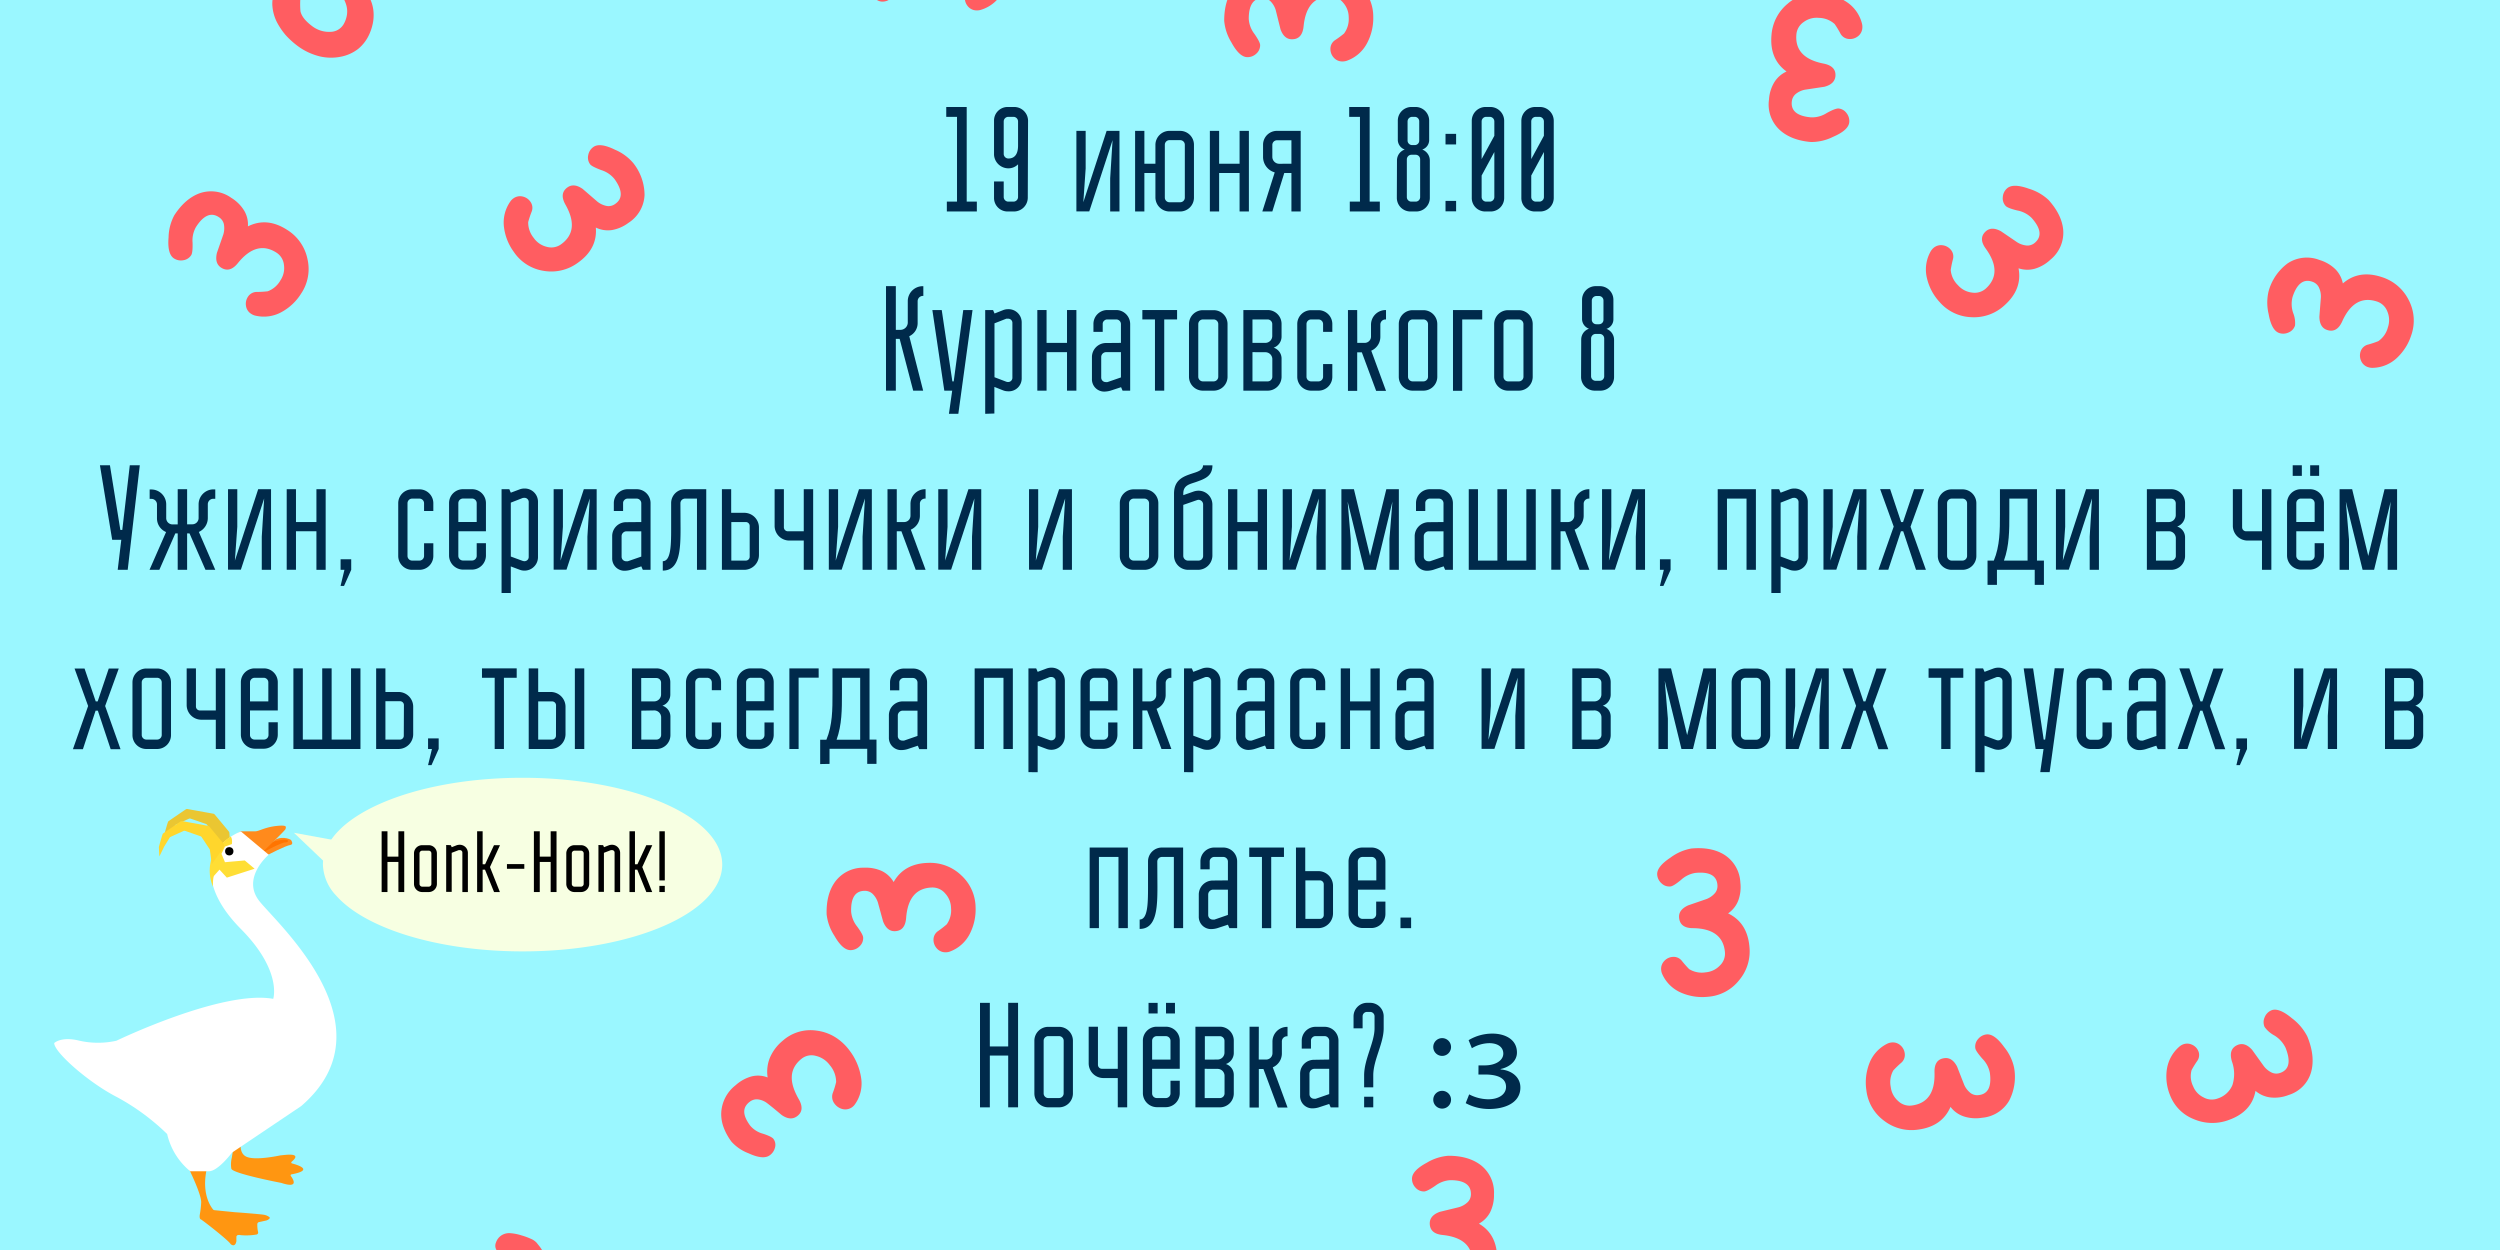 <svg xmlns="http://www.w3.org/2000/svg" viewBox="0 0 720 360"><defs><style>.cls-1{fill:#9af7ff;}.cls-2{fill:#002a4b;}.cls-3{fill:#eac632;}.cls-4{fill:#ff8a1c;}.cls-5{fill:#ff7400;}.cls-6{fill:#ff9611;}.cls-7{fill:#fff;}.cls-8{fill:#ffde35;}.cls-9{fill:#ffd62c;}.cls-10{fill:#f7ffe2;}.cls-11{fill:#ff5d61;}</style></defs><title>BacksideOfCard copy</title><g id="Layer_2" data-name="Layer 2"><g id="BG"><rect id="fon" class="cls-1" width="720" height="360"/></g><path class="cls-2" d="M278.41,58.07h2.92v2.84h-8.64V58.07h2.93V33.65h-3.1V30.81h5.89Z"/><path class="cls-2" d="M296,57a4,4,0,0,1-4,3.91h-1.89A3.9,3.9,0,0,1,286.28,57V52.27h2.79v4.51a1.34,1.34,0,0,0,1.34,1.29h1.46a1.33,1.33,0,0,0,1.33-1.29V47.32a3.88,3.88,0,0,1-2.79,1.16,4.15,4.15,0,0,1-4.13-3.91V34.72a3.92,3.92,0,0,1,3.91-3.91h1.89a4,4,0,0,1,4,3.91ZM293.2,34.94a1.33,1.33,0,0,0-1.33-1.29h-1.46a1.34,1.34,0,0,0-1.34,1.29v9.42a1.34,1.34,0,0,0,1.34,1.29c2.19,0,2.79-1.81,2.79-3.7Z"/><path class="cls-2" d="M319.73,60.91V51.37l.69-11-6.71,20.51H310V37.69h2.67V48.53L312,58.25l6.71-20.56h3.7V60.91Z"/><path class="cls-2" d="M329.58,37.69v9.46h3.18V41.69a4.06,4.06,0,0,1,4-4h3.1a4,4,0,0,1,4,4V56.91a4,4,0,0,1-4,4h-3.1a4.09,4.09,0,0,1-4-4V49.82h-3.18V60.91h-2.67V37.69Zm11.65,4a1.34,1.34,0,0,0-1.33-1.33h-3.1a1.34,1.34,0,0,0-1.33,1.33V56.91a1.34,1.34,0,0,0,1.33,1.34h3.1a1.34,1.34,0,0,0,1.33-1.34Z"/><path class="cls-2" d="M359.68,37.69V60.91H357V49.82h-5.89V60.91h-2.67V37.69h2.67v9.46H357V37.69Z"/><path class="cls-2" d="M367.12,49.65a4.62,4.62,0,0,1-3.36-4.52V41.69a4,4,0,0,1,4-4h6.84V60.91h-2.67V49.82h-2.06l-3.44,11.09h-2.88Zm4.81-2.5V40.4h-4.17a1.34,1.34,0,0,0-1.33,1.33v3.44a2,2,0,0,0,2,2Z"/><path class="cls-2" d="M394.46,58.07h2.93v2.84h-8.65V58.07h2.93V33.65h-3.1V30.81h5.89Z"/><path class="cls-2" d="M402.33,46.25a3.3,3.3,0,0,1,2.24-3.18,3,3,0,0,1-2-2.71V34.72a3.93,3.93,0,0,1,3.95-3.91h1.16a3.93,3.93,0,0,1,3.92,3.91v5.64a2.87,2.87,0,0,1-2,2.71,3.36,3.36,0,0,1,2.19,3.18V57a3.92,3.92,0,0,1-3.91,3.91h-1.59a3.93,3.93,0,0,1-4-3.91Zm2.84,10.53a1.3,1.3,0,0,0,1.33,1.29h1.16A1.29,1.29,0,0,0,409,56.78V45.9a1.3,1.3,0,0,0-1.29-1.33H406.5a1.34,1.34,0,0,0-1.33,1.33Zm.21-16.29a1.3,1.3,0,0,0,1.29,1.29h.78a1.27,1.27,0,0,0,1.29-1.29V34.94a1.29,1.29,0,0,0-1.29-1.29h-.73a1.34,1.34,0,0,0-1.34,1.29Z"/><path class="cls-2" d="M416.31,38.55h3.05V41.6h-3.05Zm0,19.31h3.05v3h-3.05Z"/><path class="cls-2" d="M433.2,57a3.89,3.89,0,0,1-3.91,3.91h-1.5A3.87,3.87,0,0,1,423.87,57V34.72a4,4,0,0,1,3.92-3.91h1.5a4,4,0,0,1,3.91,3.91Zm-2.83-17.89V34.94a1.33,1.33,0,0,0-1.29-1.29H428a1.32,1.32,0,0,0-1.29,1.29V45.82Zm-3.66,11.44v6.23A1.33,1.33,0,0,0,428,58.07h1.08a1.32,1.32,0,0,0,1.29-1.29v-13Z"/><path class="cls-2" d="M447.48,57a3.9,3.9,0,0,1-3.91,3.91h-1.51A3.87,3.87,0,0,1,438.15,57V34.72a4,4,0,0,1,3.91-3.91h1.51a4,4,0,0,1,3.91,3.91Zm-2.84-17.89V34.94a1.32,1.32,0,0,0-1.29-1.29h-1.07A1.32,1.32,0,0,0,441,34.94V45.82ZM441,50.55v6.23a1.32,1.32,0,0,0,1.29,1.29h1.07a1.32,1.32,0,0,0,1.29-1.29v-13Z"/><path class="cls-2" d="M259.1,97.59H258v14.92h-2.83V82.41H258V95h1.21a2.14,2.14,0,0,0,2.23-2.24v-6a4.32,4.32,0,0,1,4.26-4.34h.22v2.8h-.22a1.54,1.54,0,0,0-1.42,1.54V93a4.15,4.15,0,0,1-2.41,3.83l4,15.69H263Z"/><path class="cls-2" d="M280.09,89.29,276,119.18h-2.71l.94-6.67h-2.27l-3.44-23.22h2.7l3.06,20.55h.39l2.75-20.55Z"/><path class="cls-2" d="M283.74,119.18V89.29H286l.43,1,2.53-1a4,4,0,0,1,1.38-.25,3.81,3.81,0,0,1,3.91,3.78v16.08a3.71,3.71,0,0,1-4,3.79,3.75,3.75,0,0,1-1.34-.26l-2.53-1v7.66Zm6.06-9.25a1.65,1.65,0,0,0,.43.09,1.23,1.23,0,0,0,1.34-1.16V93.08a1.21,1.21,0,0,0-1.34-1.29,1.57,1.57,0,0,0-.43,0l-3.39,1.33v15.52Z"/><path class="cls-2" d="M310,89.29v23.22H307.3V101.42h-5.89v11.09h-2.66V89.29h2.66v9.46h5.89V89.29Z"/><path class="cls-2" d="M322.83,98.75V93.33A1.34,1.34,0,0,0,321.49,92h-2.58a1.26,1.26,0,0,0-.94.39,1.19,1.19,0,0,0-.39.94v2.24h-2.67V93.29a4,4,0,0,1,4-4h2.58a4.05,4.05,0,0,1,4,4v19.22H323.3l-.43-1-3.05,1a6.53,6.53,0,0,1-1.55.26,3.53,3.53,0,0,1-3.79-3.62v-6.36a4.05,4.05,0,0,1,4-4Zm0,2.67h-4.35a1.43,1.43,0,0,0-1.33,1.33v6a1.3,1.3,0,0,0,1.33,1.29,2.16,2.16,0,0,0,.48,0l3.87-1.34Z"/><path class="cls-2" d="M335.3,92v20.51h-2.67V92H329V89.29h10V92Z"/><path class="cls-2" d="M353.53,108.51a4,4,0,0,1-4,4h-3.1a4,4,0,0,1-4-4V93.33a4,4,0,0,1,4-4h3.1a4,4,0,0,1,4,4Zm-2.67-15.18A1.34,1.34,0,0,0,349.53,92h-3.1a1.34,1.34,0,0,0-1.33,1.33v15.18a1.34,1.34,0,0,0,1.33,1.33h3.1a1.34,1.34,0,0,0,1.33-1.33Z"/><path class="cls-2" d="M369.09,103.22v5.29a4,4,0,0,1-4,4h-7V89.29h7a4,4,0,0,1,4,4V97a3.38,3.38,0,0,1-2.28,3.13A3.28,3.28,0,0,1,369.09,103.22Zm-4.68-4.47a2,2,0,0,0,2-2v-3.4A1.34,1.34,0,0,0,365.09,92h-4.38v6.75Zm-3.7,2.67v8.42h4.38a1.34,1.34,0,0,0,1.34-1.33v-5.07a2,2,0,0,0-2-2Z"/><path class="cls-2" d="M381.05,95.57V93.33A1.34,1.34,0,0,0,379.71,92h-2.1a1.34,1.34,0,0,0-1.34,1.33v15.18a1.34,1.34,0,0,0,1.34,1.33h2.1a1.34,1.34,0,0,0,1.34-1.33v-3.65h2.66v3.65a4,4,0,0,1-4,4h-2.1a4,4,0,0,1-4-4V93.33a4,4,0,0,1,4-4h2.1a4,4,0,0,1,4,4v2.24Z"/><path class="cls-2" d="M390.89,98.75h2.2a1.82,1.82,0,0,0,1.76-1.85V93.55A4.23,4.23,0,0,1,399,89.29h.17V92H399a1.47,1.47,0,0,0-1.46,1.55V97a4.35,4.35,0,0,1-2.62,4l4.25,11.57h-2.84l-4.12-11.09h-1.34v11.09h-2.66V89.29h2.66Z"/><path class="cls-2" d="M413.94,108.51a4,4,0,0,1-4,4h-3.09a4,4,0,0,1-4-4V93.33a4,4,0,0,1,4-4h3.09a4,4,0,0,1,4,4Zm-2.67-15.18A1.34,1.34,0,0,0,409.94,92h-3.09a1.34,1.34,0,0,0-1.34,1.33v15.18a1.34,1.34,0,0,0,1.34,1.33h3.09a1.34,1.34,0,0,0,1.33-1.33Z"/><path class="cls-2" d="M426.88,92h-5.76v20.55h-2.66V89.29h8.42Z"/><path class="cls-2" d="M441.42,108.51a4,4,0,0,1-4,4h-3.1a4,4,0,0,1-4-4V93.33a4,4,0,0,1,4-4h3.1a4,4,0,0,1,4,4Zm-2.67-15.18A1.34,1.34,0,0,0,437.42,92h-3.1A1.34,1.34,0,0,0,433,93.33v15.18a1.34,1.34,0,0,0,1.33,1.33h3.1a1.34,1.34,0,0,0,1.33-1.33Z"/><path class="cls-2" d="M455.39,97.85a3.29,3.29,0,0,1,2.24-3.18,3,3,0,0,1-2-2.71V86.32a3.93,3.93,0,0,1,3.95-3.91h1.16a3.93,3.93,0,0,1,3.92,3.91V92a2.88,2.88,0,0,1-2,2.71,3.36,3.36,0,0,1,2.19,3.18V108.6a3.92,3.92,0,0,1-3.91,3.91h-1.59a3.94,3.94,0,0,1-4-3.91Zm2.84,10.53a1.3,1.3,0,0,0,1.33,1.29h1.16a1.29,1.29,0,0,0,1.29-1.29V97.5a1.3,1.3,0,0,0-1.29-1.33h-1.16a1.34,1.34,0,0,0-1.33,1.33Zm.21-16.29a1.3,1.3,0,0,0,1.29,1.29h.78a1.27,1.27,0,0,0,1.29-1.29V86.54a1.29,1.29,0,0,0-1.29-1.29h-.73a1.34,1.34,0,0,0-1.34,1.29Z"/><path class="cls-2" d="M34.93,155.47H32.31L28.78,134h2.88l3,18.62h.56L37.38,134h2.88l-3.48,30.1H33.9Z"/><path class="cls-2" d="M51.18,164.11V153.62h-.69l-4.6,10.49H43.06l4.77-10.88a4.26,4.26,0,0,1-2.62-4v-4a1.59,1.59,0,0,0-1.6-1.55H43.1v-2.71h.51a4.3,4.3,0,0,1,4.26,4.26v4a1.81,1.81,0,0,0,1.81,1.8h1.5V140.89h2.71V151H55.4a1.81,1.81,0,0,0,1.8-1.8v-4a4.3,4.3,0,0,1,4.26-4.26H62v2.71h-.56a1.58,1.58,0,0,0-1.59,1.55v4a4.41,4.41,0,0,1-2.58,4L62,164.11H59.18l-4.6-10.49h-.69v10.49Z"/><path class="cls-2" d="M75.39,164.11v-9.55l.69-11-6.71,20.51h-3.7V140.89h2.67v10.84l-.69,9.72,6.71-20.56h3.7v23.22Z"/><path class="cls-2" d="M93.79,140.89v23.22H91.13V153H85.24v11.09H82.57V140.89h2.67v9.46h5.89v-9.46Z"/><path class="cls-2" d="M101.15,161.06v3.05l-2.07,4.64h-1l1.12-4.64H98.09v-3.05Z"/><path class="cls-2" d="M122.13,147.17v-2.24a1.34,1.34,0,0,0-1.33-1.33h-2.11a1.34,1.34,0,0,0-1.33,1.33v15.18a1.34,1.34,0,0,0,1.33,1.34h2.11a1.34,1.34,0,0,0,1.33-1.34v-3.65h2.67v3.65a4,4,0,0,1-4,4h-2.11a4,4,0,0,1-4-4V144.93a4,4,0,0,1,4-4h2.11a4,4,0,0,1,4,4v2.24Z"/><path class="cls-2" d="M132,153v7.09a1.34,1.34,0,0,0,1.33,1.34h2.62a1.35,1.35,0,0,0,1.34-1.34v-3.65h2.66v3.61a4.06,4.06,0,0,1-4,4h-2.62a4.09,4.09,0,0,1-4-4V144.89a4,4,0,0,1,4-4h2.62a4,4,0,0,1,4,4V153Zm0-2.67h5.29v-5.42a1.34,1.34,0,0,0-1.34-1.33h-2.62a1.34,1.34,0,0,0-1.33,1.33Z"/><path class="cls-2" d="M144.45,170.78V140.89h2.23l.43,1,2.54-.95a4,4,0,0,1,1.38-.25,3.82,3.82,0,0,1,3.91,3.78v16.08a3.89,3.89,0,0,1-5.29,3.53l-2.54-.95v7.66Zm6.06-9.25a1.65,1.65,0,0,0,.43.09,1.22,1.22,0,0,0,1.33-1.16V144.68a1.21,1.21,0,0,0-1.33-1.3,1.27,1.27,0,0,0-.43.05l-3.4,1.33v15.52Z"/><path class="cls-2" d="M169.17,164.11v-9.55l.69-11-6.71,20.51h-3.7V140.89h2.67v10.84l-.69,9.72,6.71-20.56h3.7v23.22Z"/><path class="cls-2" d="M184.69,150.35v-5.42a1.34,1.34,0,0,0-1.33-1.33h-2.58a1.23,1.23,0,0,0-.94.39,1.19,1.19,0,0,0-.39.94v2.24h-2.67v-2.28a4,4,0,0,1,4-4h2.58a4,4,0,0,1,4,4v19.22h-2.23l-.43-1-3.06,1a6.37,6.37,0,0,1-1.54.26,3.53,3.53,0,0,1-3.79-3.62v-6.36a4,4,0,0,1,4-4Zm0,2.67h-4.34a1.43,1.43,0,0,0-1.33,1.33v6a1.3,1.3,0,0,0,1.33,1.29,2,2,0,0,0,.47,0l3.87-1.34Z"/><path class="cls-2" d="M196,152.16c0,6.23-.26,12.17-5.12,12.17v-2.71c2.28,0,2.41-4.35,2.41-9.16v-7.57a4,4,0,0,1,4-4h6.11v23.22h-2.67V143.6h-3.44a1.34,1.34,0,0,0-1.33,1.33Z"/><path class="cls-2" d="M207.91,164.11V140.89h2.67v6.8h3.74a4.24,4.24,0,0,1,4.26,4.25v7.91a4.26,4.26,0,0,1-4.26,4.26Zm8-12.64a1.11,1.11,0,0,0-1.12-1.12h-4.17v11.1h4.17a1.11,1.11,0,0,0,1.12-1.12Z"/><path class="cls-2" d="M231.48,164.11v-8.43h-4.13a4.24,4.24,0,0,1-4.26-4.25V140.89h2.67v11a1.14,1.14,0,0,0,1.12,1.12h4.6V140.89h2.71v23.22Z"/><path class="cls-2" d="M248.42,164.11v-9.55l.69-11-6.71,20.51h-3.7V140.89h2.67v10.84l-.69,9.72,6.71-20.56h3.7v23.22Z"/><path class="cls-2" d="M258.27,150.35h2.19a1.82,1.82,0,0,0,1.76-1.85v-3.35a4.23,4.23,0,0,1,4.17-4.26h.18v2.71h-.18a1.47,1.47,0,0,0-1.46,1.55v3.44a4.35,4.35,0,0,1-2.62,3.95l4.26,11.57h-2.84L259.6,153h-1.33v11.09H255.6V140.89h2.67Z"/><path class="cls-2" d="M279.94,164.11v-9.55l.69-11-6.71,20.51h-3.7V140.89h2.67v10.84l-.69,9.72,6.71-20.56h3.69v23.22Z"/><path class="cls-2" d="M306.08,164.11v-9.55l.69-11-6.71,20.51h-3.7V140.89H299v10.84l-.69,9.72,6.71-20.56h3.7v23.22Z"/><path class="cls-2" d="M333.6,160.11a4,4,0,0,1-4,4h-3.1a4,4,0,0,1-4-4V144.93a4,4,0,0,1,4-4h3.1a4,4,0,0,1,4,4Zm-2.67-15.18a1.34,1.34,0,0,0-1.33-1.33h-3.1a1.34,1.34,0,0,0-1.33,1.33v15.18a1.34,1.34,0,0,0,1.33,1.34h3.1a1.34,1.34,0,0,0,1.33-1.34Z"/><path class="cls-2" d="M340.78,142.61l3.05-1.07a4.48,4.48,0,0,1,1.29-.22,4,4,0,0,1,4.05,4v14.79a4.15,4.15,0,0,1-4.05,4h-3a4.08,4.08,0,0,1-4-4V142.18c0-4.08,2.76-5,5.47-5.89,1.5-.47,2.88-.95,2.88-2.28h2.71c0,3.14-2.2,3.91-4.65,4.78-1.81.64-3.74.9-3.74,3.31Zm0,2.8v14.7a1.39,1.39,0,0,0,1.25,1.34h3.18a1.31,1.31,0,0,0,1.29-1.34V145.32a1.35,1.35,0,0,0-1.33-1.38,2.07,2.07,0,0,0-.43.09Z"/><path class="cls-2" d="M364.9,140.89v23.22h-2.66V153h-5.89v11.09h-2.67V140.89h2.67v9.46h5.89v-9.46Z"/><path class="cls-2" d="M379.13,164.11v-9.55l.69-11-6.7,20.51h-3.7V140.89h2.66v10.84l-.68,9.72,6.7-20.56h3.7v23.22Z"/><path class="cls-2" d="M400.16,164.11v-8.9l.86-10.75-4.77,19.65h-3.31l-4.82-19.65.9,10.92v8.73h-2.7V140.89h3.61l4.64,19.22,4.69-19.22h3.61v23.22Z"/><path class="cls-2" d="M415.73,150.35v-5.42a1.34,1.34,0,0,0-1.34-1.33h-2.58a1.26,1.26,0,0,0-.94.39,1.19,1.19,0,0,0-.39.94v2.24h-2.67v-2.28a4,4,0,0,1,4.05-4h2.58a4.05,4.05,0,0,1,4,4v19.22H416.2l-.43-1-3,1a6.53,6.53,0,0,1-1.55.26,3.53,3.53,0,0,1-3.79-3.62v-6.36a4.05,4.05,0,0,1,4-4Zm0,2.67h-4.35a1.44,1.44,0,0,0-1.33,1.33v6a1.31,1.31,0,0,0,1.33,1.29,2.16,2.16,0,0,0,.48,0l3.87-1.34Z"/><path class="cls-2" d="M425.66,140.89v20.56h5.59V140.89H434v20.56h5.59V140.89h2.71v23.22H423V140.89Z"/><path class="cls-2" d="M449.44,150.35h2.19a1.82,1.82,0,0,0,1.76-1.85v-3.35a4.23,4.23,0,0,1,4.17-4.26h.18v2.71h-.18a1.47,1.47,0,0,0-1.46,1.55v3.44a4.35,4.35,0,0,1-2.62,3.95l4.26,11.57H454.9L450.77,153h-1.33v11.09h-2.67V140.89h2.67Z"/><path class="cls-2" d="M471.11,164.11v-9.55l.69-11-6.71,20.51h-3.7V140.89h2.67v10.84l-.69,9.72,6.71-20.56h3.69v23.22Z"/><path class="cls-2" d="M481.13,161.06v3.05l-2.07,4.64h-1l1.12-4.64h-1.12v-3.05Z"/><path class="cls-2" d="M503,164.11V143.6h-5.63v20.51h-2.67V140.89h11v23.22Z"/><path class="cls-2" d="M510.15,170.78V140.89h2.24l.43,1,2.53-.95a4,4,0,0,1,1.38-.25,3.81,3.81,0,0,1,3.91,3.78v16.08a3.71,3.71,0,0,1-3.95,3.79,3.75,3.75,0,0,1-1.34-.26l-2.53-.95v7.66Zm6.06-9.25a1.74,1.74,0,0,0,.43.09,1.23,1.23,0,0,0,1.34-1.16V144.68a1.22,1.22,0,0,0-1.34-1.3,1.3,1.3,0,0,0-.43.05l-3.39,1.33v15.52Z"/><path class="cls-2" d="M534.88,164.11v-9.55l.68-11-6.7,20.51h-3.7V140.89h2.66v10.84l-.68,9.72,6.7-20.56h3.7v23.22Z"/><path class="cls-2" d="M547.52,150.35h.56l3.18-9.46h2.88l-3.91,10.79,4.43,12.43h-2.84L548.12,153h-.65l-3.65,11.09H541l4.39-12.43-3.91-10.79h2.88Z"/><path class="cls-2" d="M569.19,160.11a4,4,0,0,1-4,4h-3.1a4,4,0,0,1-4-4V144.93a4,4,0,0,1,4-4h3.1a4,4,0,0,1,4,4Zm-2.67-15.18a1.34,1.34,0,0,0-1.33-1.33h-3.1a1.34,1.34,0,0,0-1.33,1.33v15.18a1.34,1.34,0,0,0,1.33,1.34h3.1a1.34,1.34,0,0,0,1.33-1.34Z"/><path class="cls-2" d="M572.41,168.45v-7h1.81c1.76-4.22,1.76-8.73,1.76-13.33v-7.23h10.67v20.56h2v7H586v-4.34H575.12v4.34Zm11.53-7V143.6h-5.25v4.52c0,4.64,0,9-1.55,13.33Z"/><path class="cls-2" d="M601.83,164.11v-9.55l.68-11-6.7,20.51h-3.7V140.89h2.66v10.84l-.68,9.72,6.7-20.56h3.7v23.22Z"/><path class="cls-2" d="M629.3,154.82v5.29a4,4,0,0,1-4,4h-7V140.89h7a4,4,0,0,1,4,4v3.61a3.38,3.38,0,0,1-2.28,3.14A3.28,3.28,0,0,1,629.3,154.82Zm-4.68-4.47a2,2,0,0,0,2-2v-3.4a1.34,1.34,0,0,0-1.34-1.33h-4.38v6.75Zm-3.7,2.67v8.43h4.38a1.35,1.35,0,0,0,1.34-1.34V155a2,2,0,0,0-2-2Z"/><path class="cls-2" d="M651.45,164.11v-8.43h-4.13a4.24,4.24,0,0,1-4.26-4.25V140.89h2.67v11a1.14,1.14,0,0,0,1.11,1.12h4.61V140.89h2.7v23.22Z"/><path class="cls-2" d="M661.33,153v7.09a1.35,1.35,0,0,0,1.34,1.34h2.62a1.34,1.34,0,0,0,1.33-1.34v-3.65h2.67v3.61a4.06,4.06,0,0,1-4,4h-2.62a4.08,4.08,0,0,1-4-4V144.89a4,4,0,0,1,4-4h2.62a4,4,0,0,1,4,4V153Zm1.6-19v3.05H660.3V134Zm-1.6,16.34h5.29v-5.42a1.34,1.34,0,0,0-1.33-1.33h-2.62a1.34,1.34,0,0,0-1.34,1.33ZM667.91,134v3.05h-2.58V134Z"/><path class="cls-2" d="M687.65,164.11v-8.9l.86-10.75-4.77,19.65h-3.31l-4.82-19.65.9,10.92v8.73H673.8V140.89h3.62l4.64,19.22,4.69-19.22h3.61v23.22Z"/><path class="cls-2" d="M27.57,202h.56l3.19-9.46H34.2l-3.92,10.79,4.43,12.43H31.87l-3.69-11.09h-.65l-3.65,11.09H21l4.38-12.43-3.91-10.79h2.88Z"/><path class="cls-2" d="M49.25,211.71a4,4,0,0,1-4,4h-3.1a4,4,0,0,1-4-4V196.53a4,4,0,0,1,4-4h3.1a4,4,0,0,1,4,4Zm-2.67-15.18a1.34,1.34,0,0,0-1.33-1.33h-3.1a1.34,1.34,0,0,0-1.33,1.33v15.18A1.34,1.34,0,0,0,42.15,213h3.1a1.34,1.34,0,0,0,1.33-1.33Z"/><path class="cls-2" d="M62.15,215.71v-8.43H58A4.24,4.24,0,0,1,53.76,203V192.49h2.67v11a1.14,1.14,0,0,0,1.11,1.12h4.61V192.49h2.7v23.22Z"/><path class="cls-2" d="M72,204.62v7.09A1.33,1.33,0,0,0,73.37,213H76a1.33,1.33,0,0,0,1.33-1.33v-3.65H80v3.61a4.06,4.06,0,0,1-4,4H73.37a4.08,4.08,0,0,1-4-4V196.49a4,4,0,0,1,4-4H76a4,4,0,0,1,4,4v8.13ZM72,202h5.28v-5.42A1.34,1.34,0,0,0,76,195.2H73.37A1.34,1.34,0,0,0,72,196.53Z"/><path class="cls-2" d="M87.21,192.49V213H92.8V192.49h2.71V213h5.59V192.49h2.71v23.22H84.5V192.49Z"/><path class="cls-2" d="M108.33,215.71V192.49H111v6.8h3.74a4.24,4.24,0,0,1,4.26,4.25v7.91a4.26,4.26,0,0,1-4.26,4.26Zm8-12.64a1.11,1.11,0,0,0-1.12-1.12H111V213h4.17a1.1,1.1,0,0,0,1.12-1.11Z"/><path class="cls-2" d="M126.34,212.66v3.05l-2.06,4.64h-1l1.12-4.64h-1.12v-3.05Z"/><path class="cls-2" d="M145.13,195.2v20.51h-2.66V195.2h-3.66v-2.71h10v2.71Z"/><path class="cls-2" d="M152.27,215.71V192.49H155v6.8h3.61a4.27,4.27,0,0,1,4.26,4.25v7.91a4.3,4.3,0,0,1-4.26,4.26Zm7.87-12.64A1.14,1.14,0,0,0,159,202h-4V213h4a1.14,1.14,0,0,0,1.12-1.11Zm5.42,12.64V192.49h2.71v23.22Z"/><path class="cls-2" d="M193.08,206.42v5.29a4,4,0,0,1-4,4H182V192.49h7.05a4,4,0,0,1,4,4v3.61a3.38,3.38,0,0,1-2.28,3.14A3.29,3.29,0,0,1,193.08,206.42ZM188.39,202a2,2,0,0,0,2-2v-3.4a1.34,1.34,0,0,0-1.33-1.33h-4.39V202Zm-3.7,2.67V213h4.39a1.34,1.34,0,0,0,1.33-1.33v-5.07a2,2,0,0,0-2-2Z"/><path class="cls-2" d="M205,198.77v-2.24a1.34,1.34,0,0,0-1.33-1.33h-2.11a1.34,1.34,0,0,0-1.33,1.33v15.18a1.34,1.34,0,0,0,1.33,1.33h2.11a1.34,1.34,0,0,0,1.33-1.33v-3.65h2.67v3.65a4,4,0,0,1-4,4h-2.11a4,4,0,0,1-4-4V196.53a4,4,0,0,1,4-4h2.11a4,4,0,0,1,4,4v2.24Z"/><path class="cls-2" d="M214.88,204.62v7.09a1.33,1.33,0,0,0,1.33,1.33h2.62a1.34,1.34,0,0,0,1.34-1.33v-3.65h2.66v3.61a4.06,4.06,0,0,1-4,4h-2.62a4.09,4.09,0,0,1-4-4V196.49a4,4,0,0,1,4-4h2.62a4,4,0,0,1,4,4v8.13Zm0-2.67h5.29v-5.42a1.34,1.34,0,0,0-1.34-1.33h-2.62a1.34,1.34,0,0,0-1.33,1.33Z"/><path class="cls-2" d="M235.78,195.16H230v20.55h-2.66V192.49h8.43Z"/><path class="cls-2" d="M236.21,220.05v-7H238c1.76-4.21,1.76-8.72,1.76-13.33v-7.22h10.67V213h2v7h-2.67v-4.34H238.91v4.34Zm11.52-7V195.2h-5.25v4.51c0,4.65,0,9-1.54,13.33Z"/><path class="cls-2" d="M264.24,202v-5.42a1.34,1.34,0,0,0-1.33-1.33h-2.58a1.27,1.27,0,0,0-.95.39,1.18,1.18,0,0,0-.38.94v2.24h-2.67v-2.28a4,4,0,0,1,4-4H263a4,4,0,0,1,4,4v19.22h-2.24l-.43-1-3,1a6.36,6.36,0,0,1-1.55.26,3.52,3.52,0,0,1-3.78-3.62V206a4,4,0,0,1,4-4Zm0,2.67H259.9a1.42,1.42,0,0,0-1.33,1.33v6a1.3,1.3,0,0,0,1.33,1.29,2,2,0,0,0,.47,0l3.87-1.34Z"/><path class="cls-2" d="M289,215.71V195.2h-5.63v20.51h-2.67V192.49h11v23.22Z"/><path class="cls-2" d="M296.19,222.38V192.49h2.23l.43,1,2.54-.95a4,4,0,0,1,1.38-.25,3.82,3.82,0,0,1,3.91,3.78v16.08a3.89,3.89,0,0,1-5.29,3.53l-2.54-.95v7.66Zm6.06-9.25a1.65,1.65,0,0,0,.43.09,1.22,1.22,0,0,0,1.33-1.17V196.28a1.21,1.21,0,0,0-1.33-1.3,1.27,1.27,0,0,0-.43.05l-3.4,1.33v15.52Z"/><path class="cls-2" d="M313.86,204.62v7.09a1.34,1.34,0,0,0,1.33,1.33h2.63a1.34,1.34,0,0,0,1.33-1.33v-3.65h2.67v3.61a4.06,4.06,0,0,1-4,4h-2.63a4.08,4.08,0,0,1-4-4V196.49a4,4,0,0,1,4-4h2.63a4,4,0,0,1,4,4v8.13Zm0-2.67h5.29v-5.42a1.34,1.34,0,0,0-1.33-1.33h-2.63a1.34,1.34,0,0,0-1.33,1.33Z"/><path class="cls-2" d="M329,202h2.19A1.82,1.82,0,0,0,333,200.1v-3.35a4.23,4.23,0,0,1,4.18-4.26h.17v2.71h-.17a1.47,1.47,0,0,0-1.47,1.55v3.44a4.35,4.35,0,0,1-2.62,3.95l4.26,11.57h-2.84l-4.13-11.09H329v11.09h-2.67V192.49H329Z"/><path class="cls-2" d="M341,222.38V192.49h2.24l.43,1,2.53-.95a4,4,0,0,1,1.38-.25,3.81,3.81,0,0,1,3.91,3.78v16.08a3.71,3.71,0,0,1-3.95,3.79,3.75,3.75,0,0,1-1.34-.26l-2.53-.95v7.66Zm6.06-9.25a1.74,1.74,0,0,0,.43.09,1.23,1.23,0,0,0,1.34-1.17V196.28a1.22,1.22,0,0,0-1.34-1.3,1.3,1.3,0,0,0-.43.05l-3.39,1.33v15.52Z"/><path class="cls-2" d="M364.3,202v-5.42A1.34,1.34,0,0,0,363,195.2h-2.58a1.27,1.27,0,0,0-.95.39,1.19,1.19,0,0,0-.39.94v2.24h-2.66v-2.28a4,4,0,0,1,4-4H363a4,4,0,0,1,4,4v19.22h-2.24l-.43-1-3,1a6.45,6.45,0,0,1-1.55.26,3.52,3.52,0,0,1-3.78-3.62V206a4,4,0,0,1,4-4Zm0,2.67H360a1.43,1.43,0,0,0-1.34,1.33v6a1.31,1.31,0,0,0,1.34,1.29,2,2,0,0,0,.47,0l3.87-1.34Z"/><path class="cls-2" d="M379,198.77v-2.24a1.34,1.34,0,0,0-1.33-1.33h-2.11a1.34,1.34,0,0,0-1.33,1.33v15.18a1.34,1.34,0,0,0,1.33,1.33h2.11a1.34,1.34,0,0,0,1.33-1.33v-3.65h2.67v3.65a4,4,0,0,1-4,4h-2.11a4,4,0,0,1-4-4V196.53a4,4,0,0,1,4-4h2.11a4,4,0,0,1,4,4v2.24Z"/><path class="cls-2" d="M397.37,192.49v23.22H394.7V204.62h-5.89v11.09h-2.67V192.49h2.67V202h5.89v-9.46Z"/><path class="cls-2" d="M410.22,202v-5.42a1.34,1.34,0,0,0-1.33-1.33h-2.58a1.27,1.27,0,0,0-.95.39,1.18,1.18,0,0,0-.38.94v2.24h-2.67v-2.28a4,4,0,0,1,4-4h2.58a4,4,0,0,1,4,4v19.22H410.7l-.44-1-3.05,1a6.36,6.36,0,0,1-1.55.26,3.52,3.52,0,0,1-3.78-3.62V206a4,4,0,0,1,4-4Zm0,2.67h-4.34a1.42,1.42,0,0,0-1.33,1.33v6a1.3,1.3,0,0,0,1.33,1.29,2,2,0,0,0,.47,0l3.87-1.34Z"/><path class="cls-2" d="M436.41,215.71v-9.55l.69-11-6.71,20.51h-3.7V192.49h2.67v10.84l-.69,9.71,6.71-20.55h3.69v23.22Z"/><path class="cls-2" d="M463.88,206.42v5.29a4,4,0,0,1-4,4h-7.05V192.49h7.05a4,4,0,0,1,4,4v3.61a3.38,3.38,0,0,1-2.28,3.14A3.28,3.28,0,0,1,463.88,206.42ZM459.2,202a2,2,0,0,0,2-2v-3.4a1.34,1.34,0,0,0-1.34-1.33H455.5V202Zm-3.7,2.67V213h4.38a1.34,1.34,0,0,0,1.34-1.33v-5.07a2,2,0,0,0-2-2Z"/><path class="cls-2" d="M491.49,215.71v-8.9l.86-10.75-4.77,19.65h-3.32l-4.81-19.65.9,10.92v8.73h-2.71V192.49h3.61l4.65,19.22,4.69-19.22h3.61v23.22Z"/><path class="cls-2" d="M509.81,211.71a4,4,0,0,1-4,4h-3.1a4,4,0,0,1-4-4V196.53a4,4,0,0,1,4-4h3.1a4,4,0,0,1,4,4Zm-2.67-15.18a1.34,1.34,0,0,0-1.33-1.33h-3.1a1.34,1.34,0,0,0-1.33,1.33v15.18a1.34,1.34,0,0,0,1.33,1.33h3.1a1.34,1.34,0,0,0,1.33-1.33Z"/><path class="cls-2" d="M524,215.71v-9.55l.69-11L518,215.71h-3.7V192.49H517v10.84L516.3,213,523,192.49h3.69v23.22Z"/><path class="cls-2" d="M536.68,202h.56l3.18-9.46h2.88l-3.91,10.79,4.43,12.43H541l-3.7-11.09h-.64L533,215.71h-2.84l4.39-12.43-3.91-10.79h2.88Z"/><path class="cls-2" d="M561.75,195.2v20.51h-2.67V195.2h-3.65v-2.71h10v2.71Z"/><path class="cls-2" d="M568.89,222.38V192.49h2.23l.43,1,2.54-.95a4,4,0,0,1,1.38-.25,3.82,3.82,0,0,1,3.91,3.78v16.08a3.89,3.89,0,0,1-5.29,3.53l-2.54-.95v7.66Zm6.06-9.25a1.65,1.65,0,0,0,.43.09,1.22,1.22,0,0,0,1.33-1.17V196.28a1.21,1.21,0,0,0-1.33-1.3,1.27,1.27,0,0,0-.43.05l-3.4,1.33v15.52Z"/><path class="cls-2" d="M594.43,192.49l-4.13,29.89h-2.71l.95-6.67h-2.28l-3.44-23.22h2.71L588.58,213H589l2.75-20.55Z"/><path class="cls-2" d="M605.52,198.77v-2.24a1.34,1.34,0,0,0-1.33-1.33h-2.11a1.34,1.34,0,0,0-1.33,1.33v15.18a1.34,1.34,0,0,0,1.33,1.33h2.11a1.34,1.34,0,0,0,1.33-1.33v-3.65h2.67v3.65a4,4,0,0,1-4,4h-2.11a4,4,0,0,1-4-4V196.53a4,4,0,0,1,4-4h2.11a4,4,0,0,1,4,4v2.24Z"/><path class="cls-2" d="M621,202v-5.42a1.34,1.34,0,0,0-1.33-1.33h-2.58a1.23,1.23,0,0,0-.94.39,1.19,1.19,0,0,0-.39.94v2.24h-2.67v-2.28a4,4,0,0,1,4-4h2.58a4,4,0,0,1,4,4v19.22h-2.23l-.43-1-3.06,1a6.37,6.37,0,0,1-1.54.26,3.53,3.53,0,0,1-3.79-3.62V206a4,4,0,0,1,4-4Zm0,2.67H616.7a1.42,1.42,0,0,0-1.33,1.33v6a1.3,1.3,0,0,0,1.33,1.29,2,2,0,0,0,.47,0l3.87-1.34Z"/><path class="cls-2" d="M633.73,202h.56l3.18-9.46h2.88l-3.91,10.79,4.43,12.43H638l-3.7-11.09h-.64L630,215.71h-2.84l4.39-12.43-3.91-10.79h2.88Z"/><path class="cls-2" d="M647.14,212.66v3.05l-2.06,4.64h-1l1.12-4.64h-1.12v-3.05Z"/><path class="cls-2" d="M670.41,215.71v-9.55l.68-11-6.7,20.51h-3.7V192.49h2.66v10.84l-.68,9.71,6.7-20.55h3.7v23.22Z"/><path class="cls-2" d="M697.88,206.42v5.29a4,4,0,0,1-4,4h-7V192.49h7a4,4,0,0,1,4,4v3.61a3.38,3.38,0,0,1-2.28,3.14A3.28,3.28,0,0,1,697.88,206.42ZM693.2,202a2,2,0,0,0,2-2v-3.4a1.34,1.34,0,0,0-1.34-1.33H689.5V202Zm-3.7,2.67V213h4.38a1.34,1.34,0,0,0,1.34-1.33v-5.07a2,2,0,0,0-2-2Z"/><path class="cls-2" d="M322.12,267.31V246.8h-5.63v20.51h-2.67V244.09h11v23.22Z"/><path class="cls-2" d="M333.34,255.36c0,6.23-.26,12.17-5.12,12.17v-2.71c2.28,0,2.41-4.35,2.41-9.16v-7.57a4,4,0,0,1,4-4h6.11v23.22h-2.67V246.8h-3.44a1.34,1.34,0,0,0-1.33,1.33Z"/><path class="cls-2" d="M353.64,253.55v-5.42a1.34,1.34,0,0,0-1.34-1.33h-2.58a1.26,1.26,0,0,0-.94.39,1.19,1.19,0,0,0-.39.94v2.24h-2.67v-2.28a4,4,0,0,1,4-4h2.58a4,4,0,0,1,4,4v19.22h-2.23l-.43-1-3.05,1a6.53,6.53,0,0,1-1.55.26,3.53,3.53,0,0,1-3.79-3.62v-6.36a4.05,4.05,0,0,1,4-4Zm0,2.67h-4.35a1.43,1.43,0,0,0-1.33,1.33v6a1.31,1.31,0,0,0,1.33,1.29,2.16,2.16,0,0,0,.48,0l3.87-1.34Z"/><path class="cls-2" d="M366.11,246.8v20.51h-2.67V246.8h-3.66v-2.71h10v2.71Z"/><path class="cls-2" d="M373.24,267.31V244.09h2.67v6.79h3.74a4.25,4.25,0,0,1,4.26,4.26v7.91a4.27,4.27,0,0,1-4.26,4.26Zm8-12.64a1.11,1.11,0,0,0-1.12-1.12h-4.17v11.09h4.17a1.1,1.1,0,0,0,1.12-1.11Z"/><path class="cls-2" d="M391.09,256.22v7.09a1.33,1.33,0,0,0,1.33,1.33H395a1.34,1.34,0,0,0,1.34-1.33v-3.65H399v3.61a4.05,4.05,0,0,1-4,4h-2.62a4.09,4.09,0,0,1-4-4V248.09a4,4,0,0,1,4-4H395a4,4,0,0,1,4,4v8.13Zm0-2.67h5.29v-5.42A1.34,1.34,0,0,0,395,246.8h-2.62a1.34,1.34,0,0,0-1.33,1.33Z"/><path class="cls-2" d="M403.34,264.26h3.06v3.05h-3.06Z"/><path class="cls-2" d="M293.2,318.91h-2.84V304h-5.29v14.92h-2.83v-30.1h2.83v12.56h5.29V288.81h2.84Z"/><path class="cls-2" d="M309,314.91a4,4,0,0,1-4,4h-3.1a4,4,0,0,1-4-4V299.73a4,4,0,0,1,4-4H305a4,4,0,0,1,4,4Zm-2.66-15.18A1.34,1.34,0,0,0,305,298.4h-3.1a1.34,1.34,0,0,0-1.33,1.33v15.18a1.34,1.34,0,0,0,1.33,1.33H305a1.34,1.34,0,0,0,1.33-1.33Z"/><path class="cls-2" d="M321.92,318.91v-8.43H317.8a4.24,4.24,0,0,1-4.26-4.25V295.69h2.67v11a1.14,1.14,0,0,0,1.11,1.12h4.6V295.69h2.71v23.22Z"/><path class="cls-2" d="M331.81,307.82v7.09a1.34,1.34,0,0,0,1.34,1.33h2.62a1.34,1.34,0,0,0,1.33-1.33v-3.65h2.67v3.61a4.05,4.05,0,0,1-4,4h-2.62a4.08,4.08,0,0,1-4-4V299.69a4,4,0,0,1,4-4h2.62a4,4,0,0,1,4,4v8.13Zm1.59-19v3.05h-2.62v-3.05Zm-1.59,16.34h5.29v-5.42a1.34,1.34,0,0,0-1.33-1.33h-2.62a1.34,1.34,0,0,0-1.34,1.33Zm6.58-16.34v3.05h-2.58v-3.05Z"/><path class="cls-2" d="M355.33,309.62v5.29a4,4,0,0,1-4,4h-7.05V295.69h7.05a4,4,0,0,1,4,4v3.62a3.38,3.38,0,0,1-2.28,3.13A3.28,3.28,0,0,1,355.33,309.62Zm-4.68-4.47a2,2,0,0,0,2-2v-3.4a1.34,1.34,0,0,0-1.34-1.33H347v6.75Zm-3.7,2.67v8.42h4.38a1.34,1.34,0,0,0,1.34-1.33v-5.07a2,2,0,0,0-2-2Z"/><path class="cls-2" d="M362.52,305.15h2.19a1.82,1.82,0,0,0,1.76-1.85V300a4.23,4.23,0,0,1,4.17-4.26h.17v2.71h-.17a1.47,1.47,0,0,0-1.46,1.55v3.44a4.35,4.35,0,0,1-2.62,3.95l4.25,11.57H368l-4.13-11.09h-1.33v11.09h-2.67V295.69h2.67Z"/><path class="cls-2" d="M382.81,305.15v-5.42a1.34,1.34,0,0,0-1.33-1.33H378.9a1.27,1.27,0,0,0-.95.39,1.19,1.19,0,0,0-.39.94V302H374.9v-2.28a4,4,0,0,1,4-4h2.58a4,4,0,0,1,4,4v19.22h-2.24l-.43-1-3.05,1a6.36,6.36,0,0,1-1.55.26,3.52,3.52,0,0,1-3.78-3.62v-6.36a4,4,0,0,1,4-4Zm0,2.67h-4.34a1.43,1.43,0,0,0-1.34,1.33v6a1.31,1.31,0,0,0,1.34,1.29,2,2,0,0,0,.47,0l3.87-1.34Z"/><path class="cls-2" d="M389.82,296.16v-3.44a3.92,3.92,0,0,1,3.91-3.91h.86a3.89,3.89,0,0,1,3.91,3.91v3.44c0,4.39-3,9.08-3,13.55v3.44h-2.63v-3.44c0-4.69,3-9.46,3-13.55v-3.44a1.27,1.27,0,0,0-1.29-1.29h-.86a1.27,1.27,0,0,0-1.29,1.29v3.44Zm5.68,19.7v3.05h-2.63v-3.05Z"/><path class="cls-2" d="M412.78,301.54a2.56,2.56,0,1,1,5.12,0,2.56,2.56,0,1,1-5.12,0Zm0,15.18a2.56,2.56,0,1,1,5.12,0,2.56,2.56,0,1,1-5.12,0Z"/><path class="cls-2" d="M425.81,306.83h1.8c3.19,0,5.34-1.46,5.34-3.4s-1.68-3-4.05-3a10.08,10.08,0,0,0-5,1.46l-.94-2.32a13.18,13.18,0,0,1,6.92-1.89c3.18,0,7,1.42,7,5.46,0,2.58-2.36,4.26-4.69,4.73V308c3.1.25,5.68,2.15,5.68,5.2,0,4.51-4.6,6.19-9,6.19a14.17,14.17,0,0,1-6.75-1.68l1-2.53a12.12,12.12,0,0,0,5.51,1.41c3.14,0,5.11-1.5,5.11-3.56,0-2.8-2.92-3.57-6.06-3.57h-1.89Z"/><g id="Goose_and_hat" data-name="Goose and hat"><path id="BackHat" class="cls-3" d="M62.7,250l3.52-.9a.65.65,0,0,0,.49-.69l-.65-8.56a.75.75,0,0,0-.15-.37l-4.07-4.9a.68.68,0,0,0-.39-.23L54,233a.71.71,0,0,0-.49.1c-1,.67-4.91,3.33-5.05,3.47s-1,3.22-1.14,3.82a.76.76,0,0,0,0,.21l.14,2.53,1.26-2.56a.09.09,0,0,1,0-.06l1.7-2.77a.61.61,0,0,1,.29-.26l3.73-1.7a.64.64,0,0,1,.49,0l4.37,1.51a.68.68,0,0,1,.34.26L62,241.11"/><g id="goose"><path class="cls-4" d="M77.36,246.11s4.76-2.52,6.3-2.77c1-.16.23-1.45.07-1.48-1.13-.7-4.09-1-5.24.77l-3.3,1,.13,1.62Z"/><path class="cls-5" d="M76.28,245.21s4.84-2.59,5.8-2.59.86-.4.86-.4.1-.56-1.58-.36a20.82,20.82,0,0,0-3.27.69L75,243l-.26,1.71Z"/><path class="cls-4" d="M75.84,245.17s5.83-5.53,6.42-6.42a.29.29,0,0,0,0-.1c0-.38.76-1.15-2.66-.77s-5,1.54-6.09,1.54H69.38l-1.14.76,7.6,5"/><path class="cls-6" d="M54.37,336.55s3.7,7.49,3.57,9.77a24.37,24.37,0,0,1-.4,3.49s-.2,1.16.27,1.35,7.82,5.93,8.57,7.06a.7.7,0,0,0,.14.16c.32.23,1.25.74,1.56-.91a.61.61,0,0,0,0-.14l0-1.05a.56.56,0,0,1,.36-.56,1.69,1.69,0,0,1,.85,0,17.73,17.73,0,0,0,4.57-.17.58.58,0,0,0,.47-.72,8.89,8.89,0,0,1-.22-2.31.59.59,0,0,1,.46-.55l2-.44a1.88,1.88,0,0,0,1-.55c.25-.25.12-.37-.17-.58a3.51,3.51,0,0,0-1.41-.55c-1-.18-7.82-.71-8.23-.72h0l-6-.6a.59.59,0,0,1-.39-.2c-.67-.8-3.15-4.27-2-10.77,1.35-7.49-4.81-1-4.81-1"/><path class="cls-6" d="M69.24,327.45a.29.29,0,0,1,.31.35c-.26,1.09-.8,4.23,1.32,5.29,2.51,1.26,9.5-.26,9.81-.33l1.24-.13c.3,0,5.3-.72,2.07,1.95a.28.28,0,0,0,.11.49c1.73.46,6.42,1.92-.17,3.15a.29.29,0,0,0-.18.45c.75,1,2.38,3.7-2.77,2h0c-.57-.11-14-2.7-14.36-4.09a8,8,0,0,1,.16-3.25v0c0-.22.81-4.24.49-5C67,327.73,68.49,327.52,69.24,327.45Z"/><path class="cls-7" d="M15.61,300.4s2-2,7.3-.67a24.44,24.44,0,0,0,10.62,0S64.08,285,78.69,287.67c0,0,2.65-8.05-9.3-20.11s-8-20.1-8-20.1,1.33-5.36,8-8l8,6.7s-8,6.7-2.66,13.4,38.51,36.19,12,59l-19.92,13.4s-4,5.36-6.64,5.36H54.78a19.51,19.51,0,0,1-6.64-10.72,64.77,64.77,0,0,0-14.61-10.72C25.57,311.79,15.61,303.08,15.61,300.4Z"/><circle cx="66.03" cy="245.17" r="1.2"/></g><g id="FrontHat"><path class="cls-8" d="M66.79,243.09l-2,.73-1,2.08,1,2.41,5.7-.5,2.84,2.38-8,2.57-2.11-2.31-1.58,1.78s-.37.46-.3,3.14a11.8,11.8,0,0,1,1.65-12l.53.12a15.14,15.14,0,0,1,2.4-2.24l.51-.35S67,241.45,66.79,243.09Z"/><path class="cls-9" d="M61,248.9l3.53-5,0-.56a.67.67,0,0,0-.15-.37l-4.07-4.9a.68.68,0,0,0-.39-.23l-7.44-1.36a.71.71,0,0,0-.49.1C51,237.3,47,240,46.9,240.1s-1,3.22-1.14,3.82a.5.5,0,0,0,0,.21l.13,2.53,1.26-2.56,0-.06,1.7-2.78a.64.64,0,0,1,.29-.25l3.73-1.7a.69.69,0,0,1,.49,0l4.37,1.52a.68.68,0,0,1,.34.26l2.36,3.57Z"/></g></g><g id="text_g" data-name="text g"><g id="text_g-2" data-name="text g"><path class="cls-10" d="M208,249c0,13.81-25.73,25-57.48,25-24.53,0-45.47-6.68-53.72-16.09A13.5,13.5,0,0,1,93,249c0-13.81,25.73-25,57.48-25S208,235.19,208,249Z"/><polygon class="cls-10" points="84.65 239.84 104.42 243.46 100.13 254.6 84.65 239.84"/></g><path d="M116.42,256.91h-1.68v-8.67h-3.15v8.67h-1.68v-17.5h1.68v7.3h3.15v-7.3h1.68Z"/><path d="M125.83,254.58a2.35,2.35,0,0,1-2.38,2.33h-1.84a2.35,2.35,0,0,1-2.38-2.33v-8.82a2.37,2.37,0,0,1,2.38-2.35h1.84a2.37,2.37,0,0,1,2.38,2.35Zm-1.59-8.82a.78.78,0,0,0-.79-.77h-1.84a.79.79,0,0,0-.79.77v8.82a.79.79,0,0,0,.79.78h1.84a.78.78,0,0,0,.79-.78Z"/><path d="M129.84,243.41l.26.58,1.48-.58a3.25,3.25,0,0,1,.82-.12,2.36,2.36,0,0,1,2.35,2.32v11.3h-1.59v-11.4a.69.69,0,0,0-.76-.67,1.06,1.06,0,0,0-.31,0l-2,.77v11.25h-1.59v-13.5Z"/><path d="M139,239.41v9.5h.71l2.56-5.5H144l-2.89,6.3,2.86,7.2h-1.68l-2.61-6.45H139v6.45h-1.59v-17.5Z"/><path d="M146,248.86h5v1.35h-5Z"/><path d="M160.28,256.91h-1.69v-8.67h-3.14v8.67h-1.69v-17.5h1.69v7.3h3.14v-7.3h1.69Z"/><path d="M169.69,254.58a2.35,2.35,0,0,1-2.38,2.33h-1.84a2.35,2.35,0,0,1-2.38-2.33v-8.82a2.37,2.37,0,0,1,2.38-2.35h1.84a2.37,2.37,0,0,1,2.38,2.35Zm-1.59-8.82a.79.79,0,0,0-.79-.77h-1.84a.78.78,0,0,0-.79.77v8.82a.78.78,0,0,0,.79.78h1.84a.79.79,0,0,0,.79-.78Z"/><path d="M173.7,243.41l.25.58,1.49-.58a3.24,3.24,0,0,1,.81-.12,2.35,2.35,0,0,1,2.35,2.32v11.3H177v-11.4a.7.7,0,0,0-.77-.67,1,1,0,0,0-.3,0l-2,.77v11.25h-1.58v-13.5Z"/><path d="M182.87,239.41v9.5h.72l2.55-5.5h1.72l-2.89,6.3,2.86,7.2h-1.69l-2.6-6.45h-.67v6.45h-1.58v-17.5Z"/><path d="M191.46,239.41v14.15H189.9V239.41Zm0,15.72v1.78H189.9v-1.78Z"/></g><g id="_3" data-name="3"><path class="cls-11" d="M586,77.4a11.18,11.18,0,0,0,4.53-2.62,10,10,0,0,0,3.68-8.48q-.36-4.41-4.22-8.7a14.23,14.23,0,0,0-5.68-3.25q-4.56-1.64-6.29-.09a3.64,3.64,0,0,0-1.21,2.46,3.2,3.2,0,0,0,.82,2.58c.39.43,1.51.87,3.37,1.32a7.86,7.86,0,0,1,4.12,2.15q4,4.49.94,7.13a3.25,3.25,0,0,1-2.24.82,6.16,6.16,0,0,1-2.85-.93l-4.66-3.17c-1.81-1-3.27-1-4.4,0-1.47,1.33-1.47,3,0,5q5,6.94,0,11.49a4.82,4.82,0,0,1-4,1.15,6.28,6.28,0,0,1-4-2.11,6.89,6.89,0,0,1-2.1-4.38,28,28,0,0,1,.64-3.12,3,3,0,0,0-.7-2.82,3.65,3.65,0,0,0-2.33-1.2,3.27,3.27,0,0,0-2.65.85,4,4,0,0,0-.78,1,10.54,10.54,0,0,0-1,7.75A15.21,15.21,0,0,0,558.62,87a12.68,12.68,0,0,0,9.13,4.35,12.91,12.91,0,0,0,9.59-3.46q5.14-4.62,4-10.62A8,8,0,0,0,586,77.4Z"/><path class="cls-11" d="M70.35,60.71A11.07,11.07,0,0,0,66.64,57a10,10,0,0,0-9.15-1.34Q53.33,57.18,50.2,62a14,14,0,0,0-1.65,6.33q-.4,4.83,1.55,6.09a3.68,3.68,0,0,0,2.69.53,3.26,3.26,0,0,0,2.28-1.47c.31-.48.44-1.68.39-3.59a7.8,7.8,0,0,1,1-4.54q3.27-5.07,6.63-2.77a3.21,3.21,0,0,1,1.38,1.94,6.28,6.28,0,0,1-.15,3l-1.85,5.32q-.7,3,1.2,4.23,2.51,1.62,4.85-1.31,5.4-6.67,11.1-3a4.76,4.76,0,0,1,2.16,3.56,6.3,6.3,0,0,1-1,4.4,7,7,0,0,1-3.67,3.17,28.52,28.52,0,0,1-3.18.19,3,3,0,0,0-2.54,1.42,3.61,3.61,0,0,0-.55,2.55,3.21,3.21,0,0,0,1.51,2.34,3.58,3.58,0,0,0,1.14.5,10.51,10.51,0,0,0,7.73-1.09,15.27,15.27,0,0,0,5.5-5.24,12.67,12.67,0,0,0,1.82-10,12.92,12.92,0,0,0-5.85-8.36q-5.81-3.75-11.29-1A7.86,7.86,0,0,0,70.35,60.71Z"/><path class="cls-11" d="M176.21,66.26a11.14,11.14,0,0,0,4.8-2.09,10,10,0,0,0,4.62-8A14.92,14.92,0,0,0,182.41,47a14,14,0,0,0-5.27-3.87q-4.35-2.14-6.24-.8a3.67,3.67,0,0,0-1.48,2.3,3.23,3.23,0,0,0,.52,2.66c.34.47,1.4,1,3.2,1.69a7.88,7.88,0,0,1,3.85,2.6q3.51,4.92.13,7.19a3.2,3.2,0,0,1-2.32.56,6.16,6.16,0,0,1-2.73-1.24l-4.26-3.68q-2.53-1.76-4.38-.44-2.42,1.73-.56,5,4.22,7.47-1.32,11.42a4.8,4.8,0,0,1-4.1.69,6.34,6.34,0,0,1-3.73-2.55,7,7,0,0,1-1.6-4.58,28.74,28.74,0,0,1,1-3,3,3,0,0,0-.38-2.88,3.66,3.66,0,0,0-2.17-1.46,3.23,3.23,0,0,0-2.74.55A3.5,3.5,0,0,0,147,58a10.5,10.5,0,0,0-1.83,7.59,15.17,15.17,0,0,0,2.84,7A12.66,12.66,0,0,0,156.54,78a12.91,12.91,0,0,0,9.92-2.35q5.64-4,5.14-10.11A8,8,0,0,0,176.21,66.26Z"/><path class="cls-11" d="M253.94,250.84a11.25,11.25,0,0,0-5.15-.94,10,10,0,0,0-8.3,4.08q-2.58,3.59-2.42,9.36a14.14,14.14,0,0,0,2.23,6.15q2.4,4.22,4.73,4.15a3.69,3.69,0,0,0,2.51-1.09,3.19,3.19,0,0,0,1.05-2.5c0-.58-.59-1.64-1.72-3.19a7.91,7.91,0,0,1-1.74-4.3c-.11-4,1.19-6,3.9-6a3.23,3.23,0,0,1,2.24.83,6.06,6.06,0,0,1,1.57,2.55l1.49,5.43c.75,1.92,1.88,2.85,3.39,2.81,2-.06,3.06-1.33,3.25-3.84q.66-8.53,7.46-8.74a4.77,4.77,0,0,1,3.79,1.72,6.35,6.35,0,0,1,1.68,4.19,7,7,0,0,1-1.24,4.7,30,30,0,0,1-2.51,1.95,3,3,0,0,0-1.3,2.61,3.65,3.65,0,0,0,1,2.42,3.25,3.25,0,0,0,2.57,1.07,3.54,3.54,0,0,0,1.23-.24,10.47,10.47,0,0,0,5.75-5.28,15.37,15.37,0,0,0,1.57-7.43,12.72,12.72,0,0,0-4.14-9.23,12.93,12.93,0,0,0-9.56-3.57q-6.9.19-9.9,5.52A7.94,7.94,0,0,0,253.94,250.84Z"/><path class="cls-11" d="M216.48,310a11.26,11.26,0,0,0-4.59,2.52,10.7,10.7,0,0,0-4.18,8.11,11.08,11.08,0,0,0,.71,4.1,16.32,16.32,0,0,0,2.27,4.1,12.55,12.55,0,0,0,4.88,3.31c2.7,1.25,4.71,1.5,6,.66a3.8,3.8,0,0,0,1.6-2.19,2.9,2.9,0,0,0-.37-2.54c-.29-.46-1.32-1-3.06-1.56a7.27,7.27,0,0,1-3.68-2.32c-2.22-3-2.31-5.23-.15-6.87a3.29,3.29,0,0,1,2.26-.71,5.51,5.51,0,0,1,2.71,1.06c1.44,1.1,2.83,2.27,4.24,3.45,1.64,1.14,3.1,1.29,4.34.42,1.62-1.12,1.84-2.8.57-5-2.87-5-2.71-8.79.83-11.63a4.6,4.6,0,0,1,4.13-.81,6.93,6.93,0,0,1,4,2.67,7.56,7.56,0,0,1,1.82,4.85,23.74,23.74,0,0,1-.95,3.11,3.24,3.24,0,0,0,.39,3,4.15,4.15,0,0,0,2.2,1.63,3.36,3.36,0,0,0,3.7-1.22,10.29,10.29,0,0,0,1.82-7.91,17.08,17.08,0,0,0-3.31-7.69,15.14,15.14,0,0,0-4.21-3.89,13.18,13.18,0,0,0-5.21-1.82,12,12,0,0,0-9.87,2.95,12.76,12.76,0,0,0-3.66,4.9,10.76,10.76,0,0,0-.63,5.63A7.58,7.58,0,0,0,216.48,310Z"/><path class="cls-11" d="M653.93,316.07a11,11,0,0,0,5.19-.71,9.66,9.66,0,0,0,6.5-6.68c.8-2.94.45-6.34-1.09-10.13a15,15,0,0,0-4.43-5.27c-2.58-2.17-4.61-2.9-6-2.28a3.64,3.64,0,0,0-1.89,2,3.41,3.41,0,0,0,0,2.78,8.28,8.28,0,0,0,2.82,2.44,8.43,8.43,0,0,1,3.22,3.56q2.32,5.85-1.53,7.21a3.24,3.24,0,0,1-2.39-.05,6.31,6.31,0,0,1-2.37-1.92l-3.34-4.65c-1.38-1.56-2.79-2-4.18-1.43-1.83.78-2.35,2.36-1.65,4.75a10.61,10.61,0,0,1,.16,6.78,6.8,6.8,0,0,1-4.21,3.88,4.87,4.87,0,0,1-4.12-.3,6,6,0,0,1-3-3.21,6.53,6.53,0,0,1-.44-4.66,28.65,28.65,0,0,1,1.65-2.67,2.9,2.9,0,0,0,.27-2.84,3.43,3.43,0,0,0-1.81-1.8,3.27,3.27,0,0,0-2.77,0,3.82,3.82,0,0,0-1,.68A10.75,10.75,0,0,0,624,308.4a14.3,14.3,0,0,0,1,7.09,12,12,0,0,0,6.81,6.82,13.51,13.51,0,0,0,10.14.22c4.32-1.56,6.93-4.33,7.63-8.36A8.18,8.18,0,0,0,653.93,316.07Z"/><path class="cls-11" d="M500.61,259.38a11.17,11.17,0,0,0,.61-5.2,10,10,0,0,0-4.6-8q-3.75-2.34-9.5-1.81a14.2,14.2,0,0,0-6,2.61c-2.7,1.78-4,3.45-3.84,5a3.66,3.66,0,0,0,1.25,2.43,3.21,3.21,0,0,0,2.56.89c.57-.05,1.6-.69,3.07-1.91a7.82,7.82,0,0,1,4.19-2q6-.56,6.27,3.51a3.17,3.17,0,0,1-.68,2.28,6.13,6.13,0,0,1-2.45,1.74l-5.32,1.83c-1.87.87-2.73,2.05-2.59,3.56.18,2,1.53,3,4,3q8.58.12,9.2,6.89a4.72,4.72,0,0,1-1.47,3.89,6.34,6.34,0,0,1-4.07,1.94,6.94,6.94,0,0,1-4.77-.93,30.65,30.65,0,0,1-2.11-2.39,3,3,0,0,0-2.68-1.12,3.59,3.59,0,0,0-2.35,1.15,3.25,3.25,0,0,0-.91,2.63,3.66,3.66,0,0,0,.32,1.21,10.49,10.49,0,0,0,5.63,5.4,15.28,15.28,0,0,0,7.52,1.09,12.61,12.61,0,0,0,8.94-4.72,12.89,12.89,0,0,0,3-9.76q-.63-6.89-6.14-9.53A8,8,0,0,0,500.61,259.38Z"/><path class="cls-11" d="M565.59,321.53a11.08,11.08,0,0,0,5.22.39,10,10,0,0,0,7.83-4.93,14.92,14.92,0,0,0,1.41-9.56,14,14,0,0,0-2.86-5.88c-1.89-2.63-3.61-3.83-5.14-3.63a3.7,3.7,0,0,0-2.38,1.35,3.21,3.21,0,0,0-.78,2.6c.07.57.76,1.56,2,3a7.94,7.94,0,0,1,2.19,4.1q.81,6-3.24,6.42a3.21,3.21,0,0,1-2.31-.59,6.11,6.11,0,0,1-1.84-2.37c-.68-1.74-1.37-3.49-2.05-5.25q-1.42-2.73-3.67-2.43c-2,.26-2.91,1.65-2.83,4.15q.26,8.58-6.49,9.48a4.75,4.75,0,0,1-4-1.3,6.33,6.33,0,0,1-2.11-4,6.89,6.89,0,0,1,.73-4.79,27.27,27.27,0,0,1,2.29-2.21,3,3,0,0,0,1-2.73,3.59,3.59,0,0,0-1.24-2.3,3.26,3.26,0,0,0-2.67-.8,3.6,3.6,0,0,0-1.19.37,10.5,10.5,0,0,0-5.17,5.85,15.25,15.25,0,0,0-.77,7.56,12.66,12.66,0,0,0,5.09,8.74,12.94,12.94,0,0,0,9.87,2.55q6.85-.92,9.27-6.54A7.9,7.9,0,0,0,565.59,321.53Z"/><path class="cls-11" d="M672.55,77.5A11.1,11.1,0,0,0,668,74.87a10,10,0,0,0-9.19,1,14.91,14.91,0,0,0-5.45,8,14.12,14.12,0,0,0,0,6.54c.56,3.18,1.58,5,3.05,5.5a3.66,3.66,0,0,0,2.73-.17,3.21,3.21,0,0,0,1.83-2,7.76,7.76,0,0,0-.53-3.58,8,8,0,0,1-.18-4.65q1.89-5.73,5.72-4.36a3.23,3.23,0,0,1,1.82,1.54,6.06,6.06,0,0,1,.62,2.94c-.15,1.86-.3,3.74-.44,5.61q.07,3.09,2.23,3.79c1.88.63,3.34-.21,4.36-2.5q3.52-7.81,10-5.69a4.77,4.77,0,0,1,3,2.9,6.37,6.37,0,0,1,.15,4.51,6.9,6.9,0,0,1-2.76,4,26.15,26.15,0,0,1-3,1,3,3,0,0,0-2.11,2,3.68,3.68,0,0,0,.12,2.61,3.25,3.25,0,0,0,2.06,1.89,3.76,3.76,0,0,0,1.23.19,10.49,10.49,0,0,0,7.2-3,15.33,15.33,0,0,0,4-6.45,12.71,12.71,0,0,0-.76-10.09,13,13,0,0,0-7.78-6.61q-6.55-2.16-11.18,1.84A8,8,0,0,0,672.55,77.5Z"/><path class="cls-11" d="M511,23.69a11,11,0,0,0-1.53,5,9.94,9.94,0,0,0,3.08,8.72q3.27,3,9,3.49a14.09,14.09,0,0,0,6.37-1.49q4.45-1.9,4.67-4.22a3.69,3.69,0,0,0-.79-2.62,3.21,3.21,0,0,0-2.36-1.33c-.58,0-1.7.39-3.37,1.33a7.84,7.84,0,0,1-4.48,1.23q-6-.52-5.55-4.58a3.27,3.27,0,0,1,1.09-2.12,6.05,6.05,0,0,1,2.72-1.27l5.57-.84c2-.52,3-1.53,3.18-3,.18-2-1-3.2-3.43-3.68q-8.41-1.65-7.81-8.42a4.78,4.78,0,0,1,2.14-3.57,6.26,6.26,0,0,1,4.36-1.17,6.93,6.93,0,0,1,4.52,1.77,26.9,26.9,0,0,1,1.65,2.72,3,3,0,0,0,2.44,1.59,3.67,3.67,0,0,0,2.52-.71,3.23,3.23,0,0,0,1.36-2.43,3.64,3.64,0,0,0-.09-1.24A10.51,10.51,0,0,0,531.7.48a15.24,15.24,0,0,0-7.19-2.42,12.68,12.68,0,0,0-9.65,3,12.91,12.91,0,0,0-4.67,9.07q-.6,6.89,4.34,10.47A8,8,0,0,0,511,23.69Z"/><path class="cls-11" d="M110.34-3.11a11.43,11.43,0,0,0,3.1-4.17,12.49,12.49,0,0,0,1.07-8.89,8.94,8.94,0,0,0-1.58-3.23,9.2,9.2,0,0,0-1.2-1.39c-.45-.43-1-.82-1.51-1.24a4.6,4.6,0,0,0-1.89-.75,14.79,14.79,0,0,0-2.91-.4,11.82,11.82,0,0,0-3.32.1A4.16,4.16,0,0,0,99.89-22a3.94,3.94,0,0,0-1.13,2.4,2.56,2.56,0,0,0,.77,2.24c.37.32,1.45.48,3.13.47a6.29,6.29,0,0,1,3.81.84,9.34,9.34,0,0,1,1.62,1.4,4,4,0,0,1,.86,1.48,3.68,3.68,0,0,1-.54,3.21,3.44,3.44,0,0,1-1.81,1.5,4.8,4.8,0,0,1-2.77,0c-1.66-.49-3.24-1.16-4.89-1.81a5,5,0,0,0-2.42-.23,3,3,0,0,0-1.79,1.07A2.93,2.93,0,0,0,94-7a4.4,4.4,0,0,0,1.6,2.56A21.79,21.79,0,0,1,98.2-1.55a8.83,8.83,0,0,1,1.47,2.83,6.51,6.51,0,0,1,.27,2.83,7.67,7.67,0,0,1-1,2.91,4.46,4.46,0,0,1-3.73,2.15A8,8,0,0,1,90.13,7.7c-2-1.46-3.23-2.89-3.59-4.41a22.88,22.88,0,0,1-.06-3.37A3.83,3.83,0,0,0,85.18-3a4.45,4.45,0,0,0-2.66-1.19,3.1,3.1,0,0,0-2.72.87,3.1,3.1,0,0,0-.69,1,8.66,8.66,0,0,0-.66,4.07A12.55,12.55,0,0,0,79.71,6.3a19.9,19.9,0,0,0,2.6,3.85,24,24,0,0,0,3.76,3.34,17.77,17.77,0,0,0,6,2.74,14.12,14.12,0,0,0,6.1.1,11.74,11.74,0,0,0,5-2.26,11.57,11.57,0,0,0,3.19-4.21,14.59,14.59,0,0,0,1-3.07,12.13,12.13,0,0,0,.24-2.92,10.87,10.87,0,0,0-.47-2.79,12.78,12.78,0,0,0-1.16-2.64A7.22,7.22,0,0,0,110.34-3.11Z"/><path class="cls-11" d="M264.45-21.65a11.22,11.22,0,0,0-5.07-1.3,10,10,0,0,0-8.57,3.48q-2.82,3.39-3.07,9.17A14,14,0,0,0,249.52-4Q251.62.37,254,.46a3.67,3.67,0,0,0,2.58-.91,3.2,3.2,0,0,0,1.22-2.41c0-.58-.47-1.68-1.48-3.3a7.84,7.84,0,0,1-1.44-4.42q.25-6,4.32-5.75a3.2,3.2,0,0,1,2.17,1,6,6,0,0,1,1.39,2.66q.56,2.76,1.1,5.53.92,2.94,3.18,3c2,.08,3.16-1.12,3.52-3.6q1.26-8.48,8.06-8.19a4.83,4.83,0,0,1,3.66,2,6.34,6.34,0,0,1,1.37,4.3A7,7,0,0,1,282-5a29.77,29.77,0,0,1-2.65,1.77,3,3,0,0,0-1.47,2.51,3.6,3.6,0,0,0,.82,2.48A3.28,3.28,0,0,0,281.23,3a3.87,3.87,0,0,0,1.24-.16A10.51,10.51,0,0,0,288.58-2a15.27,15.27,0,0,0,2.09-7.3,12.66,12.66,0,0,0-3.47-9.5,13,13,0,0,0-9.28-4.25q-6.9-.3-10.27,4.81A7.89,7.89,0,0,0,264.45-21.65Z"/><path class="cls-11" d="M368.73-6.12a11.16,11.16,0,0,0-5.12-1.06,10,10,0,0,0-8.4,3.88Q352.56.22,352.57,6a14.26,14.26,0,0,0,2.07,6.2c1.54,2.85,3.09,4.27,4.63,4.26a3.66,3.66,0,0,0,2.54-1A3.23,3.23,0,0,0,362.92,13c0-.58-.55-1.65-1.64-3.23a7.88,7.88,0,0,1-1.64-4.34q0-6,4.05-5.95a3.23,3.23,0,0,1,2.21.88,6.11,6.11,0,0,1,1.52,2.59q.68,2.73,1.36,5.47c.69,1.93,1.8,2.9,3.31,2.89,2,0,3.1-1.26,3.35-3.76Q376.29-1,383.1-1a4.74,4.74,0,0,1,3.75,1.8A6.32,6.32,0,0,1,388.43,5a7,7,0,0,1-1.35,4.66,29.26,29.26,0,0,1-2.56,1.89,3,3,0,0,0-1.36,2.58,3.66,3.66,0,0,0,.94,2.44,3.24,3.24,0,0,0,2.55,1.13,3.76,3.76,0,0,0,1.22-.2,10.52,10.52,0,0,0,5.88-5.14A15.25,15.25,0,0,0,395.5,5a12.66,12.66,0,0,0-3.91-9.33,13,13,0,0,0-9.47-3.81q-6.9,0-10,5.29A7.94,7.94,0,0,0,368.73-6.12Z"/><path class="cls-11" d="M429.19,349.07a11.2,11.2,0,0,0,1.08-5.13,10,10,0,0,0-3.84-8.41q-3.51-2.67-9.29-2.67a14.13,14.13,0,0,0-6.21,2c-2.86,1.53-4.28,3.07-4.28,4.62a3.67,3.67,0,0,0,1,2.54,3.2,3.2,0,0,0,2.47,1.12c.57,0,1.65-.54,3.23-1.63a7.89,7.89,0,0,1,4.35-1.62q6,0,5.93,4.07a3.19,3.19,0,0,1-.89,2.21,6,6,0,0,1-2.59,1.5l-5.48,1.34c-1.93.69-2.9,1.8-2.9,3.31q0,3,3.74,3.36,8.54.9,8.53,7.7a4.78,4.78,0,0,1-1.82,3.74,6.32,6.32,0,0,1-4.24,1.56,7,7,0,0,1-4.66-1.37,29.7,29.7,0,0,1-1.88-2.57,3,3,0,0,0-2.57-1.36,3.6,3.6,0,0,0-2.44.93,3.22,3.22,0,0,0-1.15,2.54,3.76,3.76,0,0,0,.2,1.22,10.52,10.52,0,0,0,5.12,5.9,15.2,15.2,0,0,0,7.38,1.78,12.63,12.63,0,0,0,9.34-3.88,12.88,12.88,0,0,0,3.85-9.45c0-4.6-1.75-8-5.25-10A7.92,7.92,0,0,0,429.19,349.07Z"/><path class="cls-11" d="M150.5,376.41a11.48,11.48,0,0,0,3.95-3.39,14.7,14.7,0,0,0,2.4-4.28,10.94,10.94,0,0,0,.61-4.14,9,9,0,0,0-.83-3.5,8.42,8.42,0,0,0-.86-1.62c-.35-.52-.78-1-1.2-1.55a4.74,4.74,0,0,0-1.67-1.15,19.15,19.15,0,0,0-2.75-1,13.57,13.57,0,0,0-3.27-.63,4.15,4.15,0,0,0-2.39.59,4,4,0,0,0-1.65,2.1,2.39,2.39,0,0,0,.27,2.35c.29.39,1.3.8,2.93,1.17a6.05,6.05,0,0,1,3.54,1.66,10.14,10.14,0,0,1,1.27,1.71,4.1,4.1,0,0,1,.51,1.64,3.38,3.38,0,0,1-.22,1.54,4.93,4.93,0,0,1-1,1.48,3.5,3.5,0,0,1-2.11,1.07,5,5,0,0,1-2.69-.62C143.8,369,142.41,368,141,367a5.52,5.52,0,0,0-2.32-.76,3,3,0,0,0-2,.65,2.92,2.92,0,0,0-1.28,2.16,3.73,3.73,0,0,0,.18,1.36,7.35,7.35,0,0,0,.81,1.48,23,23,0,0,1,1.93,3.41,9.16,9.16,0,0,1,.81,3.07,6.85,6.85,0,0,1-.37,2.83,7.58,7.58,0,0,1-1.65,2.61,4,4,0,0,1-1.77,1.12A5,5,0,0,1,133,385a8,8,0,0,1-4.6-2.54c-1.6-1.86-2.49-3.54-2.53-5.09a22.94,22.94,0,0,1,.7-3.31,3.75,3.75,0,0,0-.62-3.15,4.44,4.44,0,0,0-2.32-1.77,3.21,3.21,0,0,0-2.87.27,3,3,0,0,0-.9.86,9,9,0,0,0-1.53,3.81,11.7,11.7,0,0,0,.24,4.7,18.79,18.79,0,0,0,1.66,4.34,25.18,25.18,0,0,0,2.93,4.09,18.46,18.46,0,0,0,5.25,4,14.89,14.89,0,0,0,5.92,1.44,11,11,0,0,0,9.45-4.48,12.88,12.88,0,0,0,2.59-5.58,10.64,10.64,0,0,0,.15-2.81A15.63,15.63,0,0,0,146,377,6.89,6.89,0,0,0,150.5,376.41Z"/></g></g></svg>